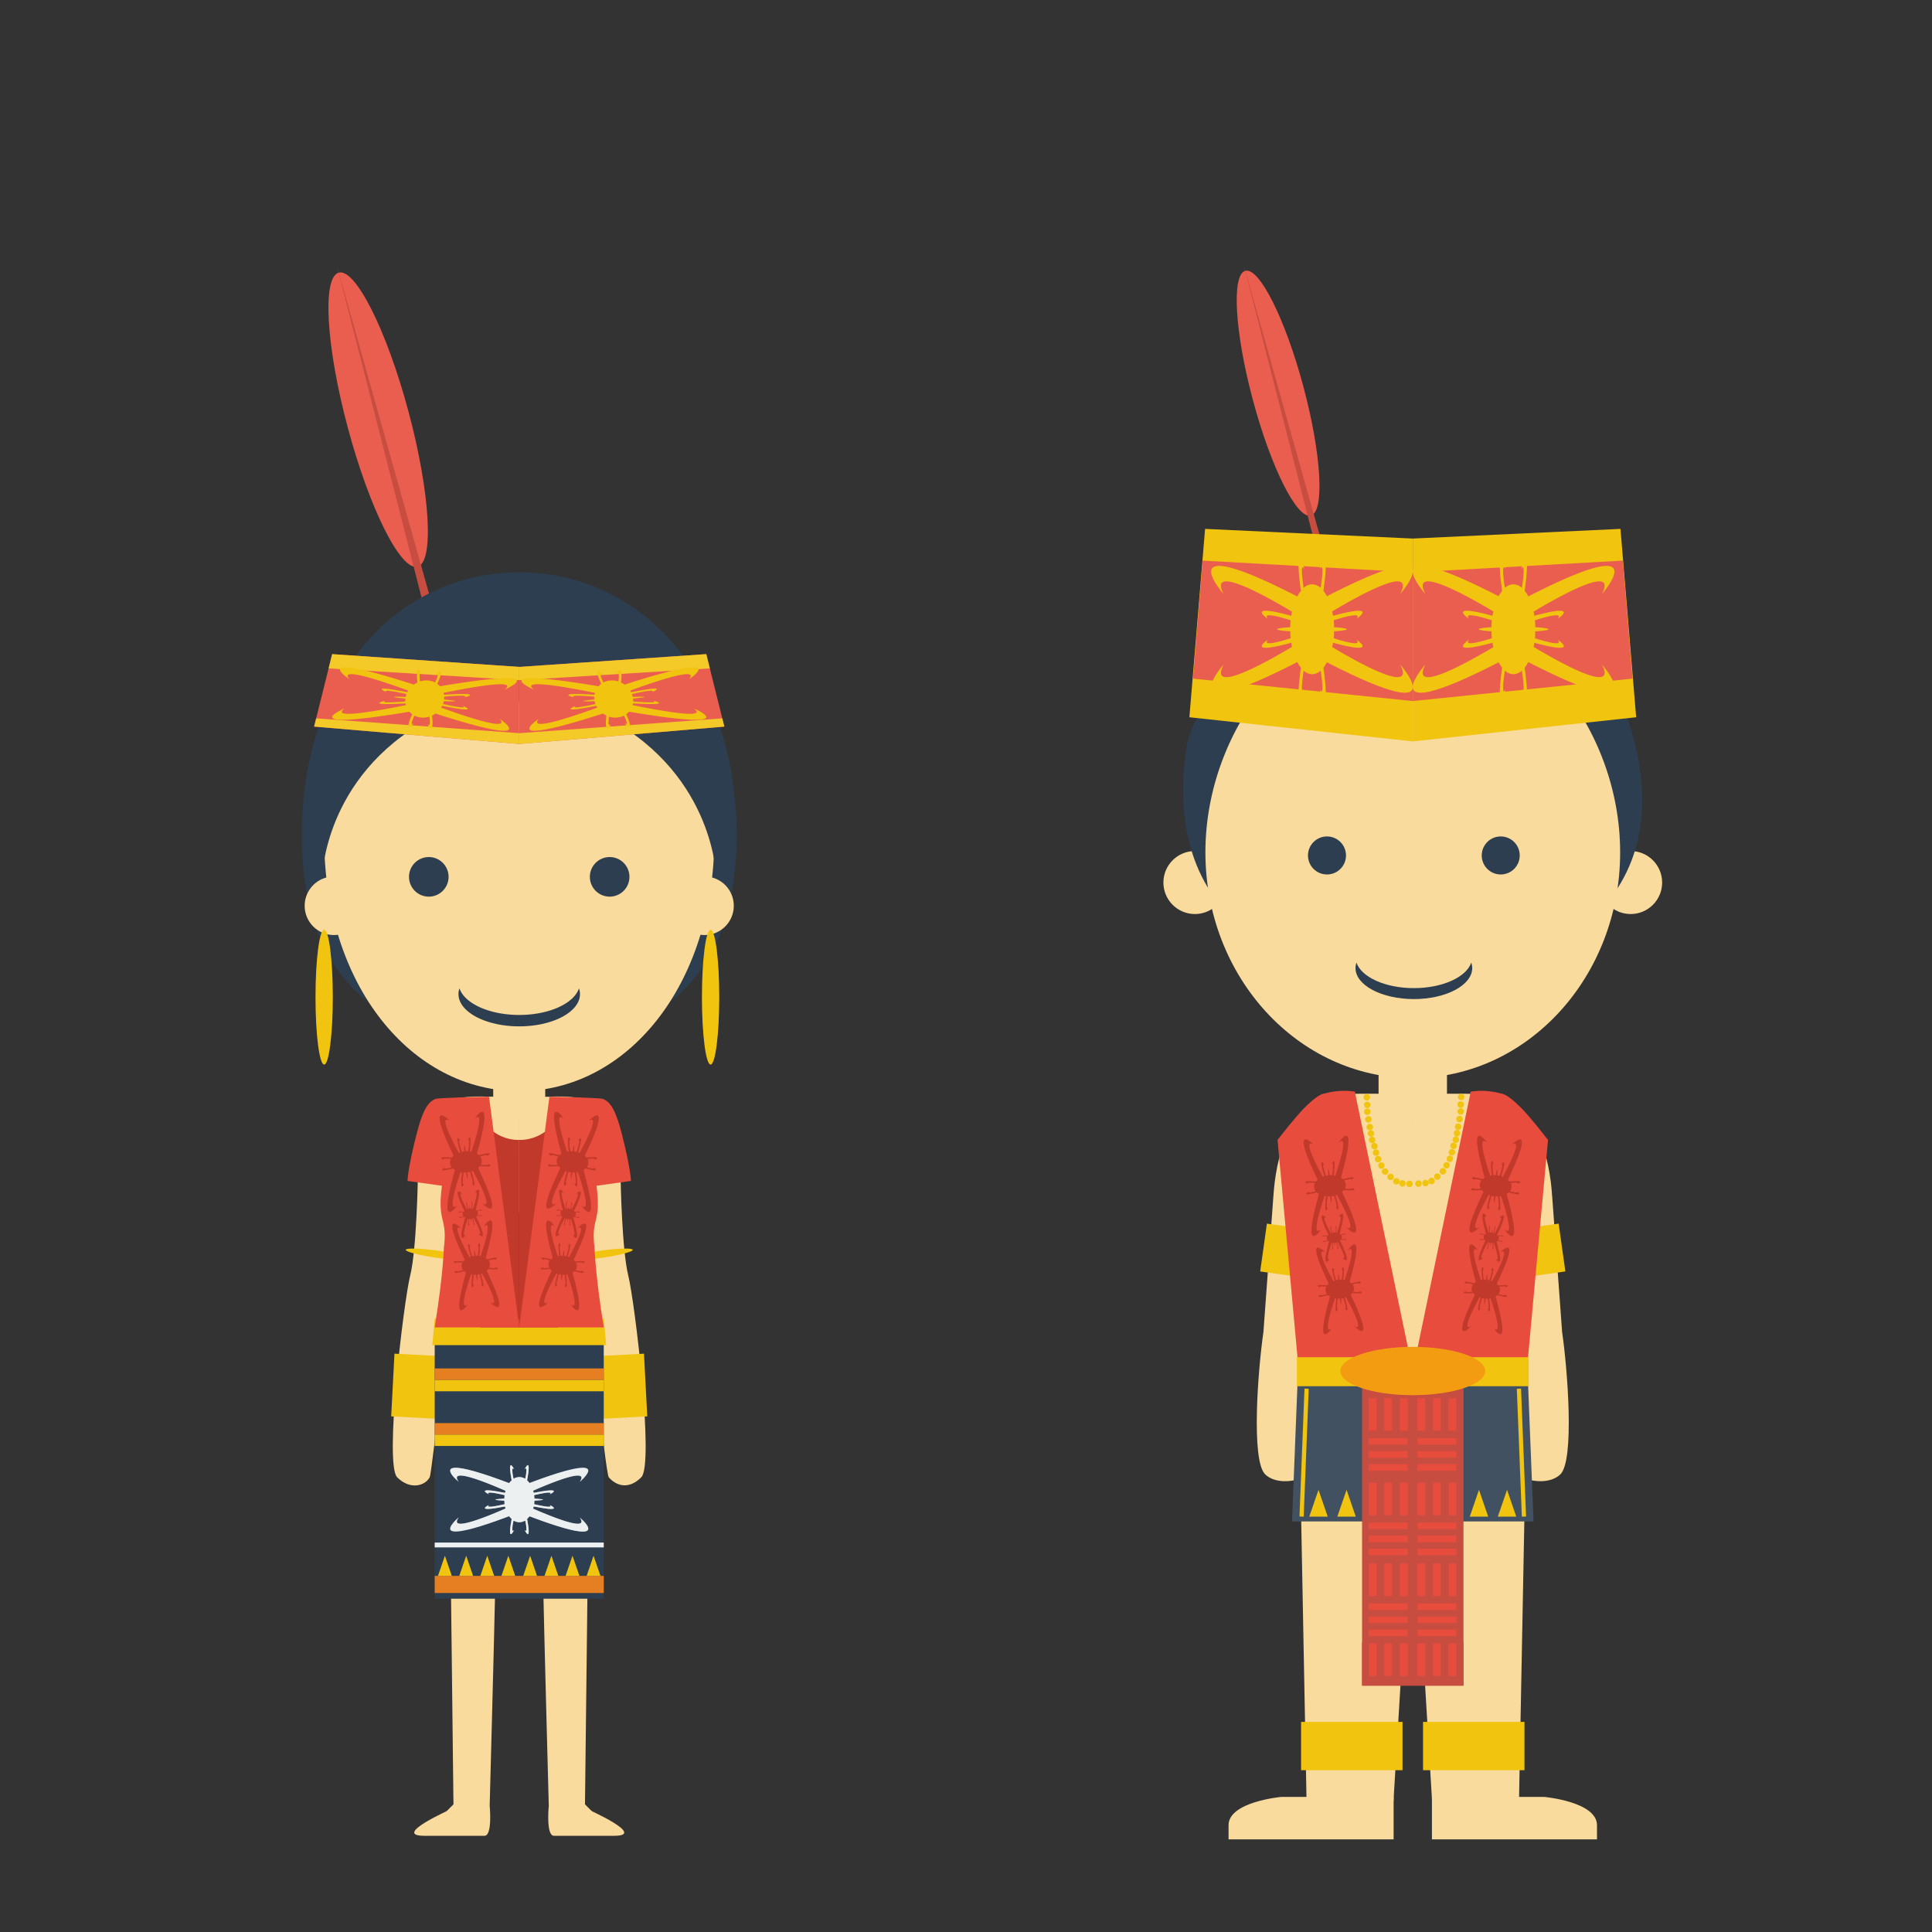 <svg height="800" width="800" xmlns="http://www.w3.org/2000/svg"><rect width="100%" height="100%" fill="#333333" stroke="none"/><mask id="a" fill="#fff"><path d="M31.209 2.457c1.086-1.31.864.95.275 3.893-.744-.471-1.562-.732-2.42-.732-.859 0-1.678.261-2.421.731-.589-2.942-.811-5.202.275-3.892s-2.992-6.179-1.054 4.525a7.054 7.054 0 0 0-1.034 1.156C-12.311-5.866 3.951 7.625 3.951 7.625-.365 1.5 14.687 7.514 23.326 11.3c-.08.277-.125.578-.186.868-13.532-2.698-6.595.661-6.595.661-1.668-1.382 2.453-.645 6.404.271a14.42 14.42 0 0 0-.098 1.445c-2.257.101-3.732.255-3.732.43s1.475.329 3.732.431c.016.489.035.977.098 1.444-3.951.917-8.072 1.654-6.404.27s-6.937 3.359 6.595.662c.061.291.106.591.186.868-8.639 3.787-23.691 9.8-19.375 3.675s-16.262 13.49 20.877-.513c.317.439.662.822 1.033 1.157-1.935 10.703 1.057 4.525 1.057 4.525-1.086 1.309-.864-.951-.275-3.893.743.47 1.562.731 2.421.731.858 0 1.676-.261 2.42-.732.589 2.942.811 5.203-.275 3.894s3 6.198 1.056-4.526c.354-.32.678-.699.979-1.112 37.082 13.975 20.781.469 20.781.469 4.302 6.103-10.637.15-19.291-3.639.086-.299.186-.588.252-.904 13.533 2.697 6.596-.662 6.596-.662 1.668 1.384-2.452.647-6.404-.27.064-.469.082-.959.098-1.45 2.185-.101 3.605-.253 3.605-.425s-1.42-.323-3.605-.425a14.247 14.247 0 0 0-.098-1.45c3.952-.916 8.072-1.653 6.404-.271s6.937-3.359-6.596-.661c-.066-.315-.166-.605-.252-.905 8.654-3.789 23.593-9.742 19.291-3.638s16.301-13.507-20.781.469a7.189 7.189 0 0 0-.979-1.111c.902-4.975.74-6.309.307-6.309-.501.001-1.363 1.783-1.363 1.783" fill-rule="evenodd"/></mask><g fill="none" fill-rule="evenodd"><path d="M169.845 528.203c-2.693 10.775-10.77 78.121-5.385 83.51 5.385 5.386 11.54 3.556 13.462 0 1.042-1.928 9.734-82.096 12.465-112.643L215 502v-47.848h-12c-35.837-1.838-28.074 18.66-29.977 33.643 0 0-.486 29.633-3.178 40.408" fill="#f9db9d"/><path d="M163.342 560.527l-1.361 25.965 18.696.98 1.36-25.965z" fill="#f1c40f"/><path d="M260.156 528.203c2.693 10.775 10.77 78.121 5.385 83.51-5.385 5.386-10.54 3.388-13.462 0-1.43-1.66-9.734-82.096-12.465-112.643L215.001 502v-47.848h12c35.837-1.838 28.074 18.66 29.977 33.643 0 0 .486 29.633 3.178 40.408" fill="#f9db9d"/><path d="M266.66 560.527l1.36 25.965-18.696.98-1.36-25.965z" fill="#f1c40f"/><g fill="#f9db9d"><path d="M186.752 659.624l1.018 87.536-.018.002-3 3c-1 1 0 2 6 1 5.055-.842 10.094-2.477 11.562-2.972l.438-.028s2.052-76.71 2.248-88.538z"/><path d="M186.83 749.1s-24.986 11.062-11.118 11.062h24.927c3.307 0 2.153-12.123 2.153-12.123zm56.418-89.476l-1.018 87.536.018.002 3 3c1 1 0 2-6 1-5.055-.842-10.094-2.477-11.562-2.972l-.438-.028s-2.052-76.71-2.248-88.538z"/><path d="M243.17 749.1s24.986 11.062 11.118 11.062H229.36c-3.307 0-2.153-12.123-2.153-12.123z"/></g><path d="M172.898 234.648c6.935-1.857 5.254-30.619-3.755-64.24-9.008-33.619-21.933-59.369-28.869-57.512-6.935 1.86-5.253 30.621 3.755 64.24 9.01 33.621 21.934 59.371 28.87 57.512" fill="#ea5e50"/><path d="M139.499 109.998l41.032 160.861 1.93-.517zm42.964 160.344l1.932-.518-44.897-159.826z" fill="#c74d40"/><path d="M180 662h35V549.654h-35zm70 0l.001-112.346h-35V662z" fill="#2d3e50"/><path d="M215 432c49.706 0 90-19.486 90-86.231S264.705 237 215 237c-49.706 0-90 42.024-90 108.769S165.294 432 215 432" fill="#2d3e50"/><g fill="#f9db9d"><path d="M138.266 387.185c6.69 0 12.116-5.427 12.116-12.122s-5.425-12.123-12.116-12.123-12.116 5.428-12.116 12.123 5.425 12.122 12.116 12.122m153.468 0c6.691 0 12.116-5.427 12.116-12.122s-5.425-12.123-12.116-12.123-12.116 5.428-12.116 12.123 5.425 12.122 12.116 12.122"/></g><path d="M204.23 463.202h21.539v-18.099H204.23z" fill="#f9db9d"/><path d="M215 451.838c44.61 0 80.773-43.846 80.773-104.922S259.61 255 215 255s-80.773 30.84-80.773 91.916S170.39 451.838 215 451.838" fill="#f9db9d"/><g fill="#2d3e50"><path d="M177.556 371.281a8.193 8.193 0 0 0 8.19-8.195c0-4.527-3.666-8.196-8.19-8.196s-8.191 3.67-8.191 8.196a8.193 8.193 0 0 0 8.19 8.195m74.89 0a8.193 8.193 0 0 0 8.191-8.195c0-4.527-3.667-8.196-8.19-8.196s-8.192 3.67-8.192 8.196a8.193 8.193 0 0 0 8.191 8.195m-62.188 37.977c-.257.767-.415 1.553-.415 2.36 0 7.385 11.264 13.372 25.158 13.372 13.895 0 25.158-5.987 25.158-13.372 0-.807-.157-1.593-.415-2.36-2.1 6.258-12.366 11.013-24.743 11.013s-22.643-4.755-24.743-11.013"/><path d="M214.993 250c-69.468 2.459-88.202 52.625-81.594 113.451 0 0 .531-41.623 43.907-65.582 0 0 9.68-6.231 37.687-7.05s37.687 7.05 37.687 7.05c43.376 23.959 43.907 65.582 43.907 65.582 6.608-60.826-12.126-110.992-81.594-113.451"/></g><path d="M294.242 440.815c1.98 0 3.586-12.495 3.586-27.908 0-15.412-1.606-27.907-3.586-27.907s-3.586 12.495-3.586 27.907c0 15.413 1.606 27.908 3.586 27.908m-160.015 0c1.98 0 3.586-12.495 3.586-27.908 0-15.412-1.606-27.907-3.586-27.907s-3.586 12.495-3.586 27.907c0 15.413 1.606 27.908 3.586 27.908" fill="#f1c40f"/><path d="M197.007 478.806H215v-24.654h-17.993z" fill="#f9db9d"/><path d="M299.933 300.861l-7.475-30L215 276.154v31.902z" fill="#ea5e50"/><path d="M215 308.057v-4.461l84.083-6.14.85 3.408zm78.93-31.287L215 281.639v-5.482l77.457-5.293z" fill="#f3ca27"/><path d="M248.943 283.173a6.815 6.815 0 0 0-1.104.996c-49.386-8.27-26.687 1.408-26.687 1.408-6.328-4.638 13.61-1.04 25.207 1.322-.072.253-.162.5-.205.764-17.697-1.046-8.357 1.112-8.357 1.112-2.325-.99 3.052-.742 8.24-.33-.02.39.023.794.068 1.198-2.783.272-4.584.52-4.56.66.023.141 1.865.143 4.675.038.086.402.178.803.321 1.182-4.94 1.092-10.118 2.053-8.168.774 0 0-8.434 3.355 8.541-.026.125.253.293.482.445.721-10.576 3.855-28.912 10.03-24.225 4.65 0 0-19.064 12.491 26.557-2.178.443.313.906.596 1.402.828-1.04 8.97 1.965 3.624 1.965 3.624-1.215 1.168-1.232-.706-.879-3.172a8.68 8.68 0 0 0 3.201.392 7.798 7.798 0 0 0 3.004-.809c1.15 2.364 1.74 4.2.17 3.218 0 0 4.668 4.813.746-3.805.43-.307.823-.65 1.166-1.038 49.463 8.29 26.815-1.38 26.815-1.38 6.353 4.655-13.738 1.018-25.315-1.345.065-.234.082-.485.122-.728 17.7 1.046 8.36-1.112 8.36-1.112 2.323.991-3.056.742-8.243.331.021-.389-.022-.792-.069-1.194 2.881-.278 4.748-.532 4.725-.676s-1.936-.143-4.842-.03c-.086-.4-.172-.8-.316-1.179 4.94-1.092 10.117-2.052 8.166-.774 0 0 8.435-3.355-8.537.026-.118-.233-.217-.476-.356-.696 10.557-3.853 29.031-10.087 24.324-4.687 0 0 19.02-12.475-26.675 2.222a8.95 8.95 0 0 0-1.479-.86c1.043-8.953-1.959-3.624-1.959-3.624 1.211-1.168 1.231.706.873 3.172a8.648 8.648 0 0 0-3.197-.392 7.776 7.776 0 0 0-3.004.81c-1.148-2.364-1.736-4.2-.17-3.219 0 0-4.68-4.829-.746 3.806" fill="#f1c40f"/><path d="M130.067 300.861l7.475-30L215 276.154v31.902z" fill="#ea5e50"/><path d="M215 308.057v-4.461l-84.083-6.14-.85 3.408zm-78.93-31.287l78.93 4.869v-5.482l-77.457-5.293z" fill="#f3ca27"/><path d="M181.057 283.173c.412.292.773.631 1.104.996 49.386-8.27 26.687 1.408 26.687 1.408 6.328-4.638-13.61-1.04-25.207 1.322.072.253.162.5.205.764 17.697-1.046 8.357 1.112 8.357 1.112 2.325-.99-3.052-.742-8.24-.33.02.39-.023.794-.068 1.198 2.783.272 4.584.52 4.56.66-.023.141-1.865.143-4.675.038a8.204 8.204 0 0 1-.321 1.182c4.94 1.092 10.118 2.053 8.168.774 0 0 8.434 3.355-8.541-.026-.125.253-.293.482-.445.721 10.576 3.855 28.912 10.03 24.225 4.65 0 0 19.064 12.491-26.557-2.178a9.157 9.157 0 0 1-1.402.828c1.04 8.97-1.965 3.624-1.965 3.624 1.215 1.168 1.232-.706.879-3.172a8.68 8.68 0 0 1-3.201.392 7.798 7.798 0 0 1-3.004-.809c-1.15 2.364-1.74 4.2-.17 3.218 0 0-4.668 4.813-.746-3.805a6.886 6.886 0 0 1-1.166-1.038c-49.463 8.29-26.815-1.38-26.815-1.38-6.353 4.655 13.738 1.018 25.315-1.345-.065-.234-.082-.485-.122-.728-17.7 1.046-8.36-1.112-8.36-1.112-2.323.991 3.056.742 8.243.331-.021-.389.022-.792.069-1.194-2.881-.278-4.748-.532-4.725-.676s1.936-.143 4.842-.03c.086-.4.172-.8.316-1.179-4.94-1.092-10.117-2.052-8.166-.774 0 0-8.435-3.355 8.537.026.118-.233.217-.476.356-.696-10.557-3.853-29.031-10.087-24.324-4.687 0 0-19.02-12.475 26.675 2.222a8.95 8.95 0 0 1 1.479-.86c-1.043-8.953 1.959-3.624 1.959-3.624-1.211-1.168-1.231.706-.873 3.172a8.648 8.648 0 0 1 3.197-.392 7.776 7.776 0 0 1 3.004.81c1.148-2.364 1.736-4.2.17-3.219 0 0 4.68-4.829.746 3.806M180 546l-1 11h36.001v-11zm35.001 0v11h36l-1-11z" fill="#f1c40f"/><path d="M181.161 520.879c7.383 1.039 13.462 1.213 13.577.393.116-.82-5.776-2.325-13.16-3.364-7.383-1.037-13.462-1.213-13.577-.394-.115.82 5.777 2.328 13.16 3.365" fill="#f1c40f"/><path d="M215 472s-13 1-17.993-14L199 549.654H215z" fill="#c1392b"/><path d="M202.5 454.153c-5.372 0-21.132.484-22 .847-3.563 1.174-5.657 5.628-7.824 13.938C168.75 484 168.75 489 168.75 489l14.25 2c-2 15 2 13 1 24-.395 1.474 0 9.654-4 34.654h35" fill="#e84c3d"/><g fill="#c1392b"><path d="M198.325 478.36a4.963 4.963 0 0 0-.838-.616c7.516-26.832-.945-14.586-.945-14.586 4.01-3.385.757 7.441-1.366 13.736-.215-.043-.424-.094-.65-.12 1.06-9.645-.867-4.58-.867-4.58.867-1.255.603 1.677.203 4.501-.332-.018-.676 0-1.021.02-.206-1.526-.4-2.51-.52-2.499-.12.01-.138 1.014-.076 2.551a9.851 9.851 0 0 0-1.01.156c-.883-2.71-1.652-5.552-.581-4.466 0 0-2.778-4.655-.06 4.66-.216.066-.413.152-.618.232-3.184-5.83-8.268-15.927-3.73-13.29 0 0-10.46-10.59 1.602 14.527a5.024 5.024 0 0 0-.72.752c-7.63-.702-3.104 1.02-3.104 1.02-.984-.683.613-.663 2.71-.435a3.17 3.17 0 0 0-.364 1.743c.052.601.285 1.158.66 1.65-2.025.594-3.594.885-2.743.045 0 0-4.144 2.477 3.234.463.257.24.546.46.873.652-7.532 26.871.92 14.654.92 14.654-4.025 3.401-.735-7.51 1.387-13.792.199.037.412.05.619.076-1.06 9.642.868 4.58.868 4.58-.866 1.25-.603-1.68-.203-4.506.33.017.674 0 1.017-.02.21 1.577.408 2.6.53 2.59.124-.01.14-1.054.074-2.642a9.467 9.467 0 0 0 1.006-.157c.884 2.713 1.652 5.553.582 4.471 0 0 2.777 4.652.059-4.66.199-.063.407-.11.597-.184 3.18 5.82 8.315 15.994 3.76 13.344 0 0 10.446 10.565-1.638-14.592.288-.248.535-.513.746-.795 7.616.703 3.105-1.015 3.105-1.015.984.68-.612.664-2.71.431.284-.55.417-1.138.364-1.74a3.156 3.156 0 0 0-.661-1.652c2.026-.59 3.595-.885 2.744-.043 0 0 4.158-2.483-3.235-.465"/><path d="M201.848 521.465a4.498 4.498 0 0 0-.751-.553c6.733-24.033-.846-13.064-.846-13.064 3.593-3.031.678 6.666-1.224 12.305-.192-.038-.38-.084-.581-.11.949-8.637-.777-4.103-.777-4.103.776-1.123.54 1.504.182 4.033-.298-.014-.606.002-.915.017-.184-1.363-.357-2.246-.465-2.238-.108.01-.125.91-.07 2.285a9.218 9.218 0 0 0-.903.14c-.792-2.427-1.48-4.972-.521-4.001 0 0-2.488-4.166-.053 4.174-.194.06-.371.138-.554.21-2.852-5.224-7.406-14.267-3.341-11.906 0 0-9.37-9.484 1.435 13.014a4.477 4.477 0 0 0-.644.674c-6.835-.631-2.782.91-2.782.91-.881-.607.55-.594 2.428-.385a2.82 2.82 0 0 0-.326 1.559c.047.539.255 1.037.59 1.478-1.813.532-3.218.795-2.456.04 0 0-3.712 2.218 2.897.416.23.214.489.412.782.585-6.747 24.069.824 13.125.824 13.125-3.606 3.045-.66-6.73 1.242-12.355.178.035.37.045.555.068-.95 8.637.777 4.1.777 4.1-.776 1.123-.54-1.502-.182-4.033.296.015.604 0 .912-.016.187 1.41.365 2.326.475 2.317.11-.01.125-.944.065-2.366.306-.035.612-.074.9-.14.793 2.429 1.48 4.972.522 4.002 0 0 2.488 4.17.053-4.17.179-.057.365-.1.535-.166 2.849 5.21 7.448 14.326 3.368 11.953 0 0 9.356 9.463-1.468-13.07.259-.221.48-.461.669-.711 6.822.627 2.782-.911 2.782-.911.88.61-.55.592-2.428.385.254-.492.373-1.02.326-1.558s-.256-1.038-.592-1.48c1.814-.53 3.22-.792 2.458-.04 0 0 3.724-2.223-2.898-.414"/><path d="M197.336 501.28a2.413 2.413 0 0 0-.403-.298c3.611-12.885-.454-7.004-.454-7.004 1.927-1.625.364 3.574-.655 6.596-.104-.02-.204-.045-.312-.059.51-4.632-.417-2.197-.417-2.197.416-.603.29.805.098 2.16-.16-.006-.325.004-.49.012-.1-.732-.192-1.205-.25-1.2-.058.005-.067.485-.037 1.225a5.28 5.28 0 0 0-.485.075c-.425-1.303-.794-2.666-.28-2.145 0 0-1.334-2.238-.028 2.236-.104.032-.199.075-.297.112-1.529-2.799-3.97-7.649-1.792-6.383 0 0-5.023-5.084.77 6.976a2.401 2.401 0 0 0-.345.364c-3.665-.338-1.492.488-1.492.488-.472-.324.295-.318 1.302-.207-.137.264-.2.547-.175.834.025.291.137.557.317.795-.973.283-1.726.426-1.318.021 0 0-1.99 1.19 1.554.223.123.115.262.221.42.313-3.619 12.906.441 7.04.441 7.04-1.933 1.63-.353-3.609.666-6.626.096.02.198.025.297.037-.508 4.631.417 2.2.417 2.2-.416.6-.289-.808-.097-2.165.158.008.324 0 .488-.01.101.758.197 1.25.255 1.244.06-.004.068-.506.035-1.269.165-.018.328-.04.483-.076.425 1.304.794 2.667.28 2.148 0 0 1.334 2.234.028-2.238.096-.028.196-.053.287-.088 1.528 2.795 3.994 7.68 1.806 6.41 0 0 5.017 5.072-.787-7.01.14-.117.257-.246.36-.38 3.657.337 1.49-.489 1.49-.489.473.326-.294.316-1.3.207.135-.266.2-.547.173-.838a1.517 1.517 0 0 0-.317-.79c.973-.286 1.727-.425 1.318-.022 0 0 1.997-1.192-1.554-.223"/></g><path d="M248.84 520.879c-7.383 1.039-13.462 1.213-13.577.393-.116-.82 5.776-2.325 13.16-3.364 7.383-1.037 13.462-1.213 13.577-.394.115.82-5.777 2.328-13.16 3.365" fill="#f1c40f"/><path d="M215 472s13.001 1 17.993-14l-1.992 91.654h-16z" fill="#c1392b"/><path d="M227.502 454.153c5.37 0 21.13.484 22 .847 3.562 1.174 5.656 5.628 7.823 13.938C261.25 484 261.25 489 261.25 489L247 491c2 15-2 13-1 24 .395 1.474 0 9.654 4 34.654h-35" fill="#e84c3d"/><path d="M231.676 478.36c.245-.228.53-.433.838-.616-7.516-26.832.945-14.586.945-14.586-4.01-3.385-.757 7.441 1.366 13.736.215-.043.424-.094.65-.12-1.06-9.645.867-4.58.867-4.58-.867-1.255-.603 1.677-.203 4.501.332-.018.676 0 1.021.02.206-1.526.4-2.51.52-2.499.12.01.138 1.014.076 2.551.343.04.685.084 1.01.156.883-2.71 1.652-5.552.581-4.466 0 0 2.778-4.655.06 4.66.216.066.413.152.618.232 3.184-5.83 8.268-15.927 3.73-13.29 0 0 10.46-10.59-1.602 14.527.271.234.517.486.72.752 7.63-.702 3.104 1.02 3.104 1.02.984-.683-.613-.663-2.71-.435a3.17 3.17 0 0 1 .364 1.743 3.156 3.156 0 0 1-.66 1.65c2.025.594 3.594.885 2.743.045 0 0 4.144 2.477-3.234.463-.257.24-.546.46-.873.652 7.532 26.871-.92 14.654-.92 14.654 4.025 3.401.735-7.51-1.387-13.792-.199.037-.412.05-.619.076 1.06 9.642-.868 4.58-.868 4.58.866 1.25.603-1.68.203-4.506a9.39 9.39 0 0 1-1.017-.02c-.21 1.577-.408 2.6-.53 2.59-.124-.01-.14-1.054-.074-2.642a9.467 9.467 0 0 1-1.006-.157c-.884 2.713-1.652 5.553-.582 4.471 0 0-2.777 4.652-.059-4.66-.199-.063-.407-.11-.597-.184-3.18 5.82-8.315 15.994-3.76 13.344 0 0-10.446 10.565 1.638-14.592a5.002 5.002 0 0 1-.746-.795c-7.616.703-3.105-1.015-3.105-1.015-.984.68.612.664 2.71.431a3.157 3.157 0 0 1-.364-1.74c.052-.6.285-1.16.661-1.652-2.026-.59-3.595-.885-2.744-.043 0 0-4.158-2.483 3.235-.465" fill="#c1392b"/><path d="M228.153 521.465c.22-.205.475-.387.751-.553-6.733-24.033.846-13.064.846-13.064-3.593-3.031-.678 6.666 1.224 12.305.192-.038.38-.084.581-.11-.949-8.637.777-4.103.777-4.103-.776-1.123-.54 1.504-.182 4.033.298-.014.606.002.915.017.184-1.363.357-2.246.465-2.238.108.01.125.91.07 2.285.306.037.613.076.903.14.792-2.427 1.48-4.972.521-4.001 0 0 2.488-4.166.053 4.174.194.06.371.138.554.21 2.852-5.224 7.406-14.267 3.341-11.906 0 0 9.37-9.484-1.435 13.014.243.21.463.434.644.674 6.835-.631 2.782.91 2.782.91.881-.607-.55-.594-2.428-.385a2.82 2.82 0 0 1 .326 1.559 2.829 2.829 0 0 1-.59 1.478c1.813.532 3.218.795 2.456.04 0 0 3.712 2.218-2.897.416-.23.214-.489.412-.782.585 6.747 24.069-.824 13.125-.824 13.125 3.606 3.045.66-6.73-1.242-12.355-.178.035-.37.045-.555.068.95 8.637-.777 4.1-.777 4.1.776 1.123.54-1.502.182-4.033-.296.015-.604 0-.912-.016-.187 1.41-.365 2.326-.475 2.317-.11-.01-.125-.944-.065-2.366a8.342 8.342 0 0 1-.9-.14c-.793 2.429-1.48 4.972-.522 4.002 0 0-2.488 4.17-.053-4.17-.179-.057-.365-.1-.535-.166-2.849 5.21-7.448 14.326-3.368 11.953 0 0-9.356 9.463 1.468-13.07a4.495 4.495 0 0 1-.669-.711c-6.822.627-2.782-.911-2.782-.911-.88.61.55.592 2.428.385-.254-.492-.373-1.02-.326-1.558s.256-1.038.592-1.48c-1.814-.53-3.22-.792-2.458-.04 0 0-3.724-2.223 2.898-.414" fill="#c1392b"/><path d="M232.665 501.28c.118-.11.255-.21.403-.298-3.611-12.885.454-7.004.454-7.004-1.927-1.625-.364 3.574.655 6.596.104-.02.204-.045.312-.059-.51-4.632.417-2.197.417-2.197-.416-.603-.29.805-.098 2.16.16-.006.325.004.49.012.1-.732.192-1.205.25-1.2.058.005.067.485.037 1.225.165.02.329.041.485.075.425-1.303.794-2.666.28-2.145 0 0 1.334-2.238.028 2.236.104.032.199.075.297.112 1.529-2.799 3.97-7.649 1.792-6.383 0 0 5.023-5.084-.77 6.976.13.114.248.235.345.364 3.665-.338 1.492.488 1.492.488.472-.324-.295-.318-1.302-.207.137.264.2.547.175.834a1.523 1.523 0 0 1-.317.795c.973.283 1.726.426 1.318.021 0 0 1.99 1.19-1.554.223a2.358 2.358 0 0 1-.42.313c3.619 12.906-.441 7.04-.441 7.04 1.933 1.63.353-3.609-.666-6.626-.096.02-.198.025-.297.037.508 4.631-.417 2.2-.417 2.2.416.6.289-.808.097-2.165-.158.008-.324 0-.488-.01-.101.758-.197 1.25-.255 1.244-.06-.004-.068-.506-.035-1.269a4.346 4.346 0 0 1-.483-.076c-.425 1.304-.794 2.667-.28 2.148 0 0-1.334 2.234-.028-2.238-.096-.028-.196-.053-.287-.088-1.528 2.795-3.994 7.68-1.806 6.41 0 0-5.017 5.072.787-7.01a2.333 2.333 0 0 1-.36-.38c-3.657.337-1.49-.489-1.49-.489-.473.326.294.316 1.3.207a1.522 1.522 0 0 1-.173-.838c.025-.287.137-.555.317-.79-.973-.286-1.727-.425-1.318-.022 0 0-1.997-1.192 1.554-.223" fill="#c1392b"/><path d="M180 659.623h70.001v-7.086H180z" fill="#e67f22"/><path d="M239.923 652.537h-5.734l2.867-8.332zm-11.592-8.332l-2.867 8.332h5.734zm20.317 8.332h-5.735l2.867-8.332zm-29.134-8.332l-2.867 8.332h5.734zm-17.75 0l-2.866 8.332h5.734zm-5.857 8.332h-5.734l2.867-8.332zm14.582-8.332l-2.867 8.332h5.735zm-23.4 8.332h-5.733l2.867-8.332z" fill="#f1c40f"/><path d="M180 640.74h70.001v-2H180zm38.266-27.757c.354.319.678.698.979 1.111 37.082-13.976 20.78-.469 20.78-.469 4.302-6.103-10.636-.15-19.29 3.638.086.3.185.59.252.905 13.533-2.697 6.595.661 6.595.661 1.668-1.382-2.451-.645-6.404.271.065.468.082.959.098 1.45 2.185.102 3.605.253 3.605.425s-1.42.323-3.605.425c-.016.491-.033.982-.098 1.45 3.953.916 8.072 1.653 6.404.271 0 0 6.938 3.358-6.595.661-.067.315-.166.605-.252.905 8.654 3.788 23.592 9.741 19.29 3.638 0 0 16.302 13.507-20.78-.469a7.189 7.189 0 0 1-.98 1.111c1.944 10.725-1.056 4.527-1.056 4.527 1.086 1.309.864-.951.276-3.894-.744.471-1.563.732-2.42.732-.86 0-1.678-.261-2.422-.731-.588 2.942-.811 5.202.275 3.893 0 0-2.992 6.178-1.056-4.526a7.237 7.237 0 0 1-1.033-1.156c-37.14 14.003-20.877.513-20.877.513-4.317 6.125 10.736.111 19.375-3.675-.081-.277-.125-.578-.186-.868-13.533 2.697-6.596-.661-6.596-.661-1.668 1.382 2.453.645 6.405-.271a14.42 14.42 0 0 1-.098-1.444c-2.258-.102-3.732-.256-3.732-.431s1.474-.329 3.732-.431c.016-.489.035-.978.098-1.444-3.952-.916-8.073-1.653-6.405-.271 0 0-6.937-3.358 6.596-.661.06-.29.105-.591.186-.868-8.64-3.786-23.692-9.8-19.375-3.675 0 0-16.262-13.49 20.878.513a7.1 7.1 0 0 1 1.034-1.156c-1.938-10.704 1.054-4.526 1.054-4.526-1.086-1.309-.863.951-.275 3.893.744-.47 1.562-.731 2.422-.731.857 0 1.676.261 2.42.732.588-2.943.81-5.203-.276-3.894 0 0 3-6.198 1.057 4.527" fill="#ecf0f1"/><path d="M32.266 6.983c.354.319.678.698.979 1.111 37.082-13.976 20.78-.469 20.78-.469 4.302-6.103-10.636-.15-19.29 3.638.086.3.185.59.252.905 13.533-2.697 6.595.661 6.595.661 1.668-1.382-2.451-.645-6.404.271.065.468.082.959.098 1.45 2.185.102 3.605.253 3.605.425s-1.42.323-3.605.425c-.016.491-.033.982-.098 1.45 3.953.916 8.072 1.653 6.404.271 0 0 6.938 3.358-6.595.661-.067.315-.166.605-.252.905 8.654 3.788 23.592 9.741 19.29 3.638 0 0 16.302 13.507-20.78-.469a7.189 7.189 0 0 1-.98 1.111c1.944 10.725-1.056 4.527-1.056 4.527 1.086 1.309.864-.951.276-3.894-.744.471-1.563.732-2.42.732-.86 0-1.678-.261-2.422-.731-.588 2.942-.811 5.202.275 3.893 0 0-2.992 6.178-1.056-4.526a7.237 7.237 0 0 1-1.033-1.156c-37.14 14.003-20.877.513-20.877.513-4.317 6.125 10.736.111 19.375-3.675-.081-.277-.125-.578-.186-.868-13.533 2.697-6.596-.661-6.596-.661-1.668 1.382 2.453.645 6.405-.271a14.42 14.42 0 0 1-.098-1.444c-2.258-.102-3.732-.256-3.732-.431s1.474-.329 3.732-.431c.016-.489.035-.978.098-1.444-3.952-.916-8.073-1.653-6.405-.271 0 0-6.937-3.358 6.596-.661.06-.29.105-.591.186-.868C14.687 7.514-.365 1.5 3.952 7.625c0 0-16.262-13.49 20.878.513a7.1 7.1 0 0 1 1.034-1.156c-1.938-10.704 1.054-4.526 1.054-4.526-1.086-1.309-.863.951-.275 3.893.744-.47 1.562-.731 2.422-.731.857 0 1.676.261 2.42.732.588-2.943.81-5.203-.276-3.894 0 0 3-6.198 1.057 4.527" fill="#ecf0f1" mask="url(#a)" transform="translate(186 606)"/><path d="M180 598.74h70.001v-4.73H180zm0-22.642h70.001v-4.73H180z" fill="#f1c40f"/><path d="M180 594.01h70.001v-4.732H180zm0-22.643h70.001v-4.732H180z" fill="#e67f22"/><g fill="#f9db9d"><path d="M585 495v-29.578l-11.775-12.483c-2.489-.136-15.096 0-18.178 0-24.683 0-27.449 36.894-27.716 42.061h-.028l-4.145 56.552c-2.232 15.316-5.191 53.019.691 58.901 6.521 6.522 26.087 2.174 28.26-15.217 2.175-17.391 6.522-78.261 6.522-78.261V495zm0 0v-29.578l11.775-12.483c2.489-.136 15.096 0 18.178 0 24.683 0 27.449 36.894 27.716 42.061h.028l4.145 56.552c2.232 15.316 5.191 53.019-.691 58.901-6.521 6.522-26.087 2.174-28.26-15.217-2.175-17.391-6.522-78.261-6.522-78.261V495z"/></g><path d="M524.596 506.674l-2.783 19.807 41.591 5.845 2.783-19.806zm79.217 5.846l2.783 19.807 41.592-5.846-2.784-19.807z" fill="#f1c40f"/><path d="M585 613.332v-25.513h46.999L629 744.999l-36 1" fill="#f9db9d"/><path d="M632.5 567l2.5 63h-50v-63z" fill="#425161"/><path d="M629.833 574.986l2.08 52.96-1.748.067-2.081-52.959zm-13.597 53.028h-7.64l3.82-11.102zm-15.444-11.102l-3.82 11.102h7.64zm27.07 11.102h-7.642l3.821-11.102zm-38.82-11.102l-3.82 11.102h7.64z" fill="#f1c40f"/><path d="M639.392 744.059s21.886 1.953 21.886 11.717v5.858h-68.346v-17.575z" fill="#f9db9d"/><path d="M589.25 733h42v-20h-42z" fill="#f1c40f"/><path d="M585 613.332v-25.513h-46.999L541 744.999l36 1" fill="#f9db9d"/><path d="M537.5 567l-2.5 63h50v-63z" fill="#425161"/><path d="M540.167 574.986l-2.081 52.96 1.749.067 2.081-52.959zm13.597 53.028h7.64l-3.82-11.102zm15.444-11.102l3.82 11.102h-7.64zm-27.07 11.102h7.642l-3.821-11.102zm38.82-11.102l3.82 11.102h-7.64z" fill="#f1c40f"/><path d="M530.608 744.059s-21.886 1.953-21.886 11.717v5.858h68.346v-17.575z" fill="#f9db9d"/><path d="M538.75 733h42v-20h-42z" fill="#f1c40f"/><path d="M570.84 461.88h28.32v-23.797h-28.32z" fill="#f9db9d"/><g fill="#f9db9d"><path d="M585 465.422c7.82 0 14.16-1.586 14.16-3.542s-6.34-3.542-14.16-3.542-14.16 1.586-14.16 3.542 6.34 3.542 14.16 3.542m90.217-86.939c7.204 0 13.043-5.84 13.043-13.043 0-7.204-5.839-13.044-13.043-13.044s-13.043 5.84-13.043 13.044c0 7.203 5.839 13.043 13.043 13.043m-180.434 0c7.204 0 13.043-5.84 13.043-13.043 0-7.204-5.839-13.044-13.043-13.044s-13.043 5.84-13.043 13.044c0 7.203 5.839 13.043 13.043 13.043"/></g><path d="M585 405.678c52.827 0 108.457-29.678 92.108-97.304-8.906-36.84-39.281-76.24-92.108-76.24s-91.07 60.74-93.526 76.24C480.126 380 532.173 405.678 585 405.678" fill="#2d3e50"/><path d="M585 446.418c47.424 0 85.869-41.851 85.869-93.478 0-51.626-38.445-100-85.869-100s-85.869 48.374-85.869 100c0 51.627 38.445 93.478 85.869 93.478" fill="#f9db9d"/><path d="M549.477 362.099c4.346 0 7.869-3.525 7.869-7.873s-3.523-7.873-7.87-7.873-7.868 3.525-7.868 7.873 3.523 7.873 7.869 7.873m71.942 0c4.346 0 7.869-3.525 7.869-7.873s-3.523-7.873-7.87-7.873-7.868 3.525-7.868 7.873 3.523 7.873 7.869 7.873m-59.74 36.482c-.248.737-.4 1.492-.4 2.267 0 7.095 10.821 12.846 24.168 12.846 13.348 0 24.17-5.75 24.17-12.846 0-.775-.153-1.53-.4-2.267-2.018 6.012-11.88 10.58-23.77 10.58-11.889 0-21.75-4.568-23.769-10.58" fill="#2d3e50"/><path d="M552.702 573H585v-87h-32.298zM585 573h32.298v-87H585z" fill="#f9db9d"/><path d="M631.999 570l-47-2.292 24-115.715c1.366-.075 5.579-1.071 13 .885 6.113 1.611 18 18.122 19 19.122" fill="#e84c3d"/><path d="M585 574h48v-12h-48z" fill="#f1c40f"/><path d="M538.001 570l47-2.292-24-115.715c-1.366-.075-5.579-1.071-13 .885-6.113 1.611-18 18.122-19 19.122" fill="#e84c3d"/><path d="M537 574h48v-12h-48z" fill="#f1c40f"/><path d="M564 698h42V567h-42z" fill="#c74d40"/><path d="M564 698h42v-18h-42z" fill="#c74d40"/><g fill="#e84c3d"><path d="M566.725 666.654h16.149v-2.704h-16.149zm0 5.408h16.149v-2.704h-16.149zm0 5.409h16.149v-2.704h-16.149zm0-79.296h16.149v-2.704h-16.149zm0 5.408h16.149v-2.704h-16.149zm0 5.408h16.149v-2.704h-16.149zm0 24.179h16.149v-2.704h-16.149zm0 5.408h16.149v-2.704h-16.149zm0 5.408h16.149v-2.704h-16.149zm0 50.014h3.23v-13.521h-3.23zm6.459 0h3.23v-13.521h-3.23zm6.46 0h3.23v-13.521h-3.23zm-12.919-33.058h3.23v-13.521h-3.23zm6.46 0h3.23v-13.521h-3.23zm6.459 0h3.23v-13.521h-3.23zm-12.919-68.48h3.23v-13.521h-3.23zm6.459 0h3.23v-13.521h-3.23zm6.46 0h3.23v-13.521h-3.23zm-12.919 34.996h3.23v-13.521h-3.23zm6.46 0h3.23v-13.521h-3.23zm6.459 0h3.23v-13.521h-3.23zm7.282 39.196h16.149v-2.704h-16.149zm0 5.408h16.149v-2.704h-16.149zm0 5.409h16.149v-2.704h-16.149zm0-79.296h16.149v-2.704h-16.149zm0 5.408h16.149v-2.704h-16.149zm0 5.408h16.149v-2.704h-16.149zm0 24.179h16.149v-2.704h-16.149zm0 5.408h16.149v-2.704h-16.149zm0 5.408h16.149v-2.704h-16.149zm0 50.014h3.23v-13.521h-3.23zm6.459 0h3.23v-13.521h-3.23zm6.46 0h3.23v-13.521h-3.23zm-12.92-33.058h3.23v-13.521h-3.23zm6.46 0h3.23v-13.521h-3.23zm6.459 0h3.23v-13.521h-3.23zm-12.918-68.48h3.23v-13.521h-3.23zm6.459 0h3.23v-13.521h-3.23zm6.46 0h3.23v-13.521h-3.23zm-12.92 34.996h3.23v-13.521h-3.23zm6.46 0h3.23v-13.521h-3.23zm6.459 0h3.23v-13.521h-3.23z"/></g><g><path d="M585 577.709c16.569 0 30-4.477 30-10s-13.431-10-30-10-30 4.477-30 10 13.431 10 30 10" fill="#f39c11"/><g fill="#f1c40f"><path d="M603.789 467.892a1.342 1.342 0 1 1 0-2.684 1.342 1.342 0 0 1 0 2.684m.586-3.158a1.342 1.342 0 1 1 0-2.685 1.342 1.342 0 0 1 0 2.685m.475-3.16a1.342 1.342 0 1 1 0-2.684 1.342 1.342 0 0 1 0 2.684m.196-6.012a1.342 1.342 0 1 1 0-2.684 1.342 1.342 0 0 1 0 2.684m-.196 3.16a1.342 1.342 0 1 1 0-2.685 1.342 1.342 0 0 1 0 2.685"/><path d="M603.313 470.576a1.342 1.342 0 1 1 0-2.685 1.342 1.342 0 0 1 0 2.685m-.475 2.684a1.342 1.342 0 1 1 0-2.685 1.342 1.342 0 0 1 0 2.685"/><path d="M601.887 475.808a1.342 1.342 0 1 1 0-2.685 1.342 1.342 0 0 1 0 2.685"/><path d="M601.216 478.491a1.342 1.342 0 1 1 0-2.684 1.342 1.342 0 0 1 0 2.684m-.866 2.684a1.342 1.342 0 1 1 0-2.684 1.342 1.342 0 0 1 0 2.684m-1.342 2.684a1.342 1.342 0 1 1 0-2.685 1.342 1.342 0 0 1 0 2.685m-1.538 2.488a1.342 1.342 0 1 1 0-2.684 1.342 1.342 0 0 1 0 2.684m-2.292 2.208a1.342 1.342 0 1 1 0-2.684 1.342 1.342 0 0 1 0 2.684m-2.39 1.818a1.342 1.342 0 1 1 0-2.684 1.342 1.342 0 0 1 0 2.684"/><path d="M590.286 491.239a1.342 1.342 0 1 1 0-2.685 1.342 1.342 0 0 1 0 2.685m-2.944.195a1.342 1.342 0 1 1 0-2.684 1.342 1.342 0 0 1 0 2.684m-20.13-23.42a1.342 1.342 0 1 0-.001-2.685 1.342 1.342 0 0 0 0 2.684m-.586-3.158a1.342 1.342 0 1 0 0-2.684 1.342 1.342 0 0 0 0 2.684m-.475-3.16a1.342 1.342 0 1 0 0-2.684 1.342 1.342 0 0 0 0 2.684m-.196-6.01a1.342 1.342 0 1 0 0-2.685 1.342 1.342 0 0 0 0 2.684m.196 3.159a1.342 1.342 0 1 0 0-2.685 1.342 1.342 0 0 0 0 2.685"/><path d="M567.687 470.697a1.342 1.342 0 1 0 0-2.685 1.342 1.342 0 0 0 0 2.685m.475 2.684a1.342 1.342 0 1 0 0-2.685 1.342 1.342 0 0 0 0 2.685"/><path d="M569.113 475.929a1.342 1.342 0 1 0 0-2.685 1.342 1.342 0 0 0 0 2.685"/><path d="M569.784 478.612a1.342 1.342 0 1 0 0-2.684 1.342 1.342 0 0 0 0 2.684m.866 2.684a1.342 1.342 0 1 0 0-2.684 1.342 1.342 0 0 0 0 2.684m1.342 2.684a1.342 1.342 0 1 0 0-2.684 1.342 1.342 0 0 0 0 2.684m1.538 2.488a1.342 1.342 0 1 0 0-2.684 1.342 1.342 0 0 0 0 2.684m2.292 2.208a1.342 1.342 0 1 0 0-2.684 1.342 1.342 0 0 0 0 2.684m2.39 1.818a1.342 1.342 0 1 0 0-2.684 1.342 1.342 0 0 0 0 2.684"/><path d="M580.714 491.36a1.342 1.342 0 1 0 0-2.685 1.342 1.342 0 0 0 0 2.685m2.944.196a1.342 1.342 0 1 0 0-2.684 1.342 1.342 0 0 0 0 2.684"/></g><path d="M556.084 488.28a4.963 4.963 0 0 0-.838-.616c7.516-26.832-.945-14.586-.945-14.586 4.01-3.385.757 7.441-1.366 13.736-.215-.043-.424-.094-.65-.12 1.06-9.645-.867-4.58-.867-4.58.867-1.255.603 1.677.203 4.501-.332-.018-.676 0-1.021.02-.206-1.526-.4-2.51-.52-2.499-.12.01-.138 1.014-.076 2.551a9.851 9.851 0 0 0-1.01.156c-.883-2.71-1.652-5.552-.581-4.466 0 0-2.778-4.655-.06 4.66-.216.066-.413.152-.618.232-3.184-5.83-8.268-15.927-3.73-13.29 0 0-10.46-10.59 1.602 14.527a5.024 5.024 0 0 0-.72.752c-7.63-.702-3.104 1.02-3.104 1.02-.984-.683.613-.663 2.71-.435a3.17 3.17 0 0 0-.364 1.743c.052.601.285 1.158.66 1.65-2.025.594-3.594.885-2.743.045 0 0-4.144 2.477 3.234.463.257.24.546.46.873.652-7.532 26.871.92 14.654.92 14.654-4.025 3.401-.735-7.51 1.387-13.792.199.037.412.05.619.076-1.06 9.642.868 4.58.868 4.58-.866 1.25-.603-1.68-.203-4.506.33.017.674 0 1.017-.02.21 1.577.408 2.6.53 2.59.124-.01.14-1.054.074-2.642a9.467 9.467 0 0 0 1.006-.157c.884 2.713 1.652 5.553.582 4.471 0 0 2.777 4.652.059-4.66.199-.063.407-.11.597-.184 3.18 5.82 8.315 15.994 3.76 13.344 0 0 10.446 10.565-1.638-14.592.288-.248.535-.513.746-.795 7.616.703 3.105-1.015 3.105-1.015.984.68-.612.664-2.71.431.284-.55.417-1.138.364-1.74a3.156 3.156 0 0 0-.661-1.652c2.026-.59 3.595-.885 2.744-.043 0 0 4.158-2.483-3.235-.465" fill="#c1392b"/><path d="M559.607 531.385a4.498 4.498 0 0 0-.751-.553c6.733-24.033-.846-13.064-.846-13.064 3.593-3.031.678 6.666-1.224 12.305-.192-.038-.38-.084-.581-.11.949-8.637-.777-4.103-.777-4.103.776-1.123.54 1.504.182 4.033-.298-.014-.606.002-.915.017-.184-1.363-.357-2.246-.465-2.238-.108.01-.125.91-.07 2.285a9.218 9.218 0 0 0-.903.14c-.792-2.427-1.48-4.972-.521-4.001 0 0-2.488-4.166-.053 4.174-.194.06-.371.138-.554.21-2.852-5.224-7.406-14.267-3.341-11.906 0 0-9.37-9.484 1.435 13.014a4.477 4.477 0 0 0-.644.674c-6.835-.631-2.782.91-2.782.91-.881-.607.55-.594 2.428-.385a2.82 2.82 0 0 0-.326 1.559c.047.539.255 1.037.59 1.478-1.813.532-3.218.795-2.456.04 0 0-3.712 2.218 2.897.416.23.214.489.412.782.585-6.747 24.069.824 13.125.824 13.125-3.606 3.045-.66-6.73 1.242-12.355.178.035.37.045.555.068-.95 8.637.777 4.1.777 4.1-.776 1.123-.54-1.502-.182-4.033.296.015.604 0 .912-.016.187 1.41.365 2.326.475 2.317.11-.01.125-.944.065-2.366.306-.035.612-.074.9-.14.793 2.429 1.48 4.972.522 4.002 0 0 2.488 4.17.053-4.17.179-.057.365-.1.535-.166 2.849 5.21 7.448 14.326 3.368 11.953 0 0 9.356 9.463-1.468-13.07.259-.221.48-.461.669-.711 6.822.627 2.782-.911 2.782-.911.88.61-.55.592-2.428.385.254-.492.373-1.02.326-1.558s-.256-1.038-.592-1.48c1.814-.53 3.22-.792 2.458-.04 0 0 3.724-2.223-2.898-.414" fill="#c1392b"/><path d="M555.095 511.2a2.413 2.413 0 0 0-.403-.298c3.611-12.885-.454-7.004-.454-7.004 1.927-1.625.364 3.574-.655 6.596-.104-.02-.204-.045-.312-.059.51-4.632-.417-2.197-.417-2.197.416-.603.29.805.098 2.16-.16-.006-.325.004-.49.012-.1-.732-.192-1.205-.25-1.2-.058.005-.067.485-.037 1.225a5.28 5.28 0 0 0-.485.075c-.425-1.303-.794-2.666-.28-2.145 0 0-1.334-2.238-.028 2.236-.104.032-.199.075-.297.112-1.529-2.799-3.97-7.649-1.792-6.383 0 0-5.023-5.084.77 6.976a2.401 2.401 0 0 0-.345.364c-3.665-.338-1.492.488-1.492.488-.472-.324.295-.318 1.302-.207-.137.264-.2.547-.175.834.025.291.137.557.317.795-.973.283-1.726.426-1.318.021 0 0-1.99 1.19 1.554.223.123.115.262.221.42.313-3.619 12.906.441 7.04.441 7.04-1.933 1.63-.353-3.609.666-6.626.096.02.198.025.297.037-.508 4.631.417 2.2.417 2.2-.416.6-.289-.808-.097-2.165.158.008.324 0 .488-.01.101.758.197 1.25.255 1.244.06-.004.068-.506.035-1.269.165-.018.328-.04.483-.076.425 1.304.794 2.667.28 2.148 0 0 1.334 2.234.028-2.238.096-.028.196-.053.287-.088 1.528 2.795 3.994 7.68 1.806 6.41 0 0 5.017 5.072-.787-7.01.14-.117.257-.246.36-.38 3.657.337 1.49-.489 1.49-.489.473.326-.294.316-1.3.207.135-.266.2-.547.173-.838a1.517 1.517 0 0 0-.317-.79c.973-.286 1.727-.425 1.318-.022 0 0 1.997-1.192-1.554-.223m58.821-22.92c.245-.227.53-.432.838-.615-7.516-26.832.945-14.586.945-14.586-4.01-3.385-.757 7.441 1.366 13.736.215-.043.424-.094.65-.12-1.06-9.645.867-4.58.867-4.58-.867-1.255-.603 1.677-.203 4.501.332-.018.676 0 1.021.02.206-1.526.4-2.51.52-2.499.12.01.138 1.014.076 2.551.343.04.685.084 1.01.156.883-2.71 1.652-5.552.581-4.466 0 0 2.778-4.655.06 4.66.216.066.413.152.618.232 3.184-5.83 8.268-15.927 3.73-13.29 0 0 10.46-10.59-1.602 14.527.271.234.517.486.72.752 7.63-.702 3.104 1.02 3.104 1.02.984-.683-.613-.663-2.71-.435a3.17 3.17 0 0 1 .364 1.743 3.156 3.156 0 0 1-.66 1.65c2.025.594 3.594.885 2.743.045 0 0 4.144 2.477-3.234.463-.257.24-.546.46-.873.652 7.532 26.871-.92 14.654-.92 14.654 4.025 3.401.735-7.51-1.387-13.792-.199.037-.412.05-.619.076 1.06 9.642-.868 4.58-.868 4.58.866 1.25.603-1.68.203-4.506a9.39 9.39 0 0 1-1.017-.02c-.21 1.577-.408 2.6-.53 2.59-.124-.01-.14-1.054-.074-2.642a9.467 9.467 0 0 1-1.006-.157c-.884 2.713-1.652 5.553-.582 4.471 0 0-2.777 4.652-.059-4.66-.199-.063-.407-.11-.597-.184-3.18 5.82-8.315 15.994-3.76 13.344 0 0-10.446 10.565 1.638-14.592a5.002 5.002 0 0 1-.746-.795c-7.616.703-3.105-1.015-3.105-1.015-.984.68.612.664 2.71.431a3.157 3.157 0 0 1-.364-1.74c.052-.6.285-1.16.661-1.652-2.026-.59-3.595-.885-2.744-.043 0 0-4.158-2.483 3.235-.465" fill="#c1392b"/><path d="M610.393 531.385c.22-.205.475-.387.751-.553-6.733-24.033.846-13.064.846-13.064-3.593-3.031-.678 6.666 1.224 12.305.192-.038.38-.084.581-.11-.949-8.637.777-4.103.777-4.103-.776-1.123-.54 1.504-.182 4.033.298-.014.606.002.915.017.184-1.363.357-2.246.465-2.238.108.01.125.91.07 2.285.306.037.613.076.903.14.792-2.427 1.48-4.972.521-4.001 0 0 2.488-4.166.053 4.174.194.06.371.138.554.21 2.852-5.224 7.406-14.267 3.341-11.906 0 0 9.37-9.484-1.435 13.014.243.21.463.434.644.674 6.835-.631 2.782.91 2.782.91.881-.607-.55-.594-2.428-.385a2.82 2.82 0 0 1 .326 1.559 2.829 2.829 0 0 1-.59 1.478c1.813.532 3.218.795 2.456.04 0 0 3.712 2.218-2.897.416-.23.214-.489.412-.782.585 6.747 24.069-.824 13.125-.824 13.125 3.606 3.045.66-6.73-1.242-12.355-.178.035-.37.045-.555.068.95 8.637-.777 4.1-.777 4.1.776 1.123.54-1.502.182-4.033-.296.015-.604 0-.912-.016-.187 1.41-.365 2.326-.475 2.317-.11-.01-.125-.944-.065-2.366a8.342 8.342 0 0 1-.9-.14c-.793 2.429-1.48 4.972-.522 4.002 0 0-2.488 4.17-.053-4.17-.179-.057-.365-.1-.535-.166-2.849 5.21-7.448 14.326-3.368 11.953 0 0-9.356 9.463 1.468-13.07a4.495 4.495 0 0 1-.669-.711c-6.822.627-2.782-.911-2.782-.911-.88.61.55.592 2.428.385-.254-.492-.373-1.02-.326-1.558s.256-1.038.592-1.48c-1.814-.53-3.22-.792-2.458-.04 0 0-3.724-2.223 2.898-.414" fill="#c1392b"/><path d="M614.905 511.2c.118-.11.255-.21.403-.298-3.611-12.885.454-7.004.454-7.004-1.927-1.625-.364 3.574.655 6.596.104-.02.204-.045.312-.059-.51-4.632.417-2.197.417-2.197-.416-.603-.29.805-.098 2.16.16-.006.325.004.49.012.1-.732.192-1.205.25-1.2.058.005.067.485.037 1.225.165.02.329.041.485.075.425-1.303.794-2.666.28-2.145 0 0 1.334-2.238.028 2.236.104.032.199.075.297.112 1.529-2.799 3.97-7.649 1.792-6.383 0 0 5.023-5.084-.77 6.976.13.114.248.235.345.364 3.665-.338 1.492.488 1.492.488.472-.324-.295-.318-1.302-.207.137.264.2.547.175.834a1.523 1.523 0 0 1-.317.795c.973.283 1.726.426 1.318.021 0 0 1.99 1.19-1.554.223a2.358 2.358 0 0 1-.42.313c3.619 12.906-.441 7.04-.441 7.04 1.933 1.63.353-3.609-.666-6.626-.096.02-.198.025-.297.037.508 4.631-.417 2.2-.417 2.2.416.6.289-.808.097-2.165-.158.008-.324 0-.488-.01-.101.758-.197 1.25-.255 1.244-.06-.004-.068-.506-.035-1.269a4.346 4.346 0 0 1-.483-.076c-.425 1.304-.794 2.667-.28 2.148 0 0-1.334 2.234-.028-2.238-.096-.028-.196-.053-.287-.088-1.528 2.795-3.994 7.68-1.806 6.41 0 0-5.017 5.072.787-7.01a2.333 2.333 0 0 1-.36-.38c-3.657.337-1.49-.489-1.49-.489-.473.326.294.316 1.3.207a1.522 1.522 0 0 1-.173-.838c.025-.287.137-.555.317-.79-.973-.286-1.727-.425-1.318-.022 0 0-1.997-1.192 1.554-.223" fill="#c1392b"/><path d="M542.81 213.475c5.772-1.547 4.373-25.482-3.125-53.467-7.498-27.984-18.255-49.416-24.027-47.87s-4.373 25.485 3.125 53.47c7.498 27.984 18.255 49.414 24.027 47.867" fill="#ea5e50"/></g><path d="M515.012 109.728l34.15 133.885 1.609-.432zm35.759 133.454l1.608-.43-37.367-133.024z" fill="#c74d40"/><path d="M585 307l-92.5-10 6.5-78 86 4z" fill="#f1c40f"/><path d="M585 290.285L494 281l4-48.867L585 237z" fill="#ea5e50"/><path d="M548.018 244.677c.516.635.986 1.388 1.428 2.209 54.146-27.787 30.343-.932 30.343-.932 6.282-12.135-15.533-.3-28.17 7.233.128.596.272 1.172.37 1.799 19.76-5.363 9.63 1.315 9.63 1.315 2.438-2.75-3.58-1.284-9.351.538.094.93.12 1.906.143 2.883 3.19.202 5.265.504 5.265.845 0 .342-2.074.643-5.265.845-.022.977-.05 1.952-.143 2.884 5.77 1.82 11.789 3.287 9.352.538 0 0 10.13 6.677-9.631 1.315-.098.626-.242 1.203-.37 1.798 12.637 7.533 34.452 19.369 28.17 7.233 0 0 23.803 26.856-30.343-.932-.442.822-.912 1.575-1.428 2.21 2.836 21.324-1.545 9-1.545 9 1.586 2.603 1.262-1.891.402-7.741-1.086.935-2.281 1.455-3.535 1.455s-2.447-.52-3.535-1.454c-.857 5.85-1.182 10.344.402 7.74 0 0-4.371 12.284-1.541-8.998a13.816 13.816 0 0 1-1.51-2.3c-54.23 27.843-30.486 1.02-30.486 1.02-6.3 12.179 15.678.222 28.29-7.305-.114-.552-.178-1.15-.268-1.726-19.762 5.362-9.631-1.315-9.631-1.315-2.438 2.749 3.58 1.283 9.352-.538-.094-.928-.122-1.9-.143-2.872-3.297-.202-5.45-.51-5.45-.857s2.153-.654 5.45-.856c.02-.973.049-1.945.143-2.872-5.772-1.822-11.79-3.287-9.352-.538 0 0-10.131-6.678 9.63-1.315.09-.577.155-1.175.27-1.726-12.613-7.527-34.591-19.484-28.291-7.306 0 0-23.744-26.823 30.487 1.02.46-.874.966-1.634 1.509-2.3-2.83-21.282 1.54-8.997 1.54-8.997-1.583-2.604-1.258 1.889-.401 7.74 1.088-.935 2.28-1.454 3.535-1.454s2.449.519 3.535 1.455c.86-5.851 1.184-10.345-.402-7.741 0 0 4.38-12.325 1.545 9" fill="#f1c40f"/><path d="M585 307l92.5-10-6.5-78-86 4z" fill="#f1c40f"/><path d="M585 290.285L676 281l-4-48.867L585 237z" fill="#ea5e50"/><path d="M621.982 244.677c-.516.635-.986 1.388-1.428 2.209-54.146-27.787-30.343-.932-30.343-.932-6.282-12.135 15.533-.3 28.17 7.233-.128.596-.272 1.172-.37 1.799-19.76-5.363-9.63 1.315-9.63 1.315-2.438-2.75 3.58-1.284 9.351.538-.094.93-.12 1.906-.143 2.883-3.19.202-5.265.504-5.265.845 0 .342 2.074.643 5.265.845.022.977.05 1.952.143 2.884-5.77 1.82-11.789 3.287-9.352.538 0 0-10.13 6.677 9.631 1.315.098.626.242 1.203.37 1.798-12.637 7.533-34.452 19.369-28.17 7.233 0 0-23.803 26.856 30.343-.932.442.822.912 1.575 1.428 2.21-2.836 21.324 1.545 9 1.545 9-1.586 2.603-1.262-1.891-.402-7.741 1.086.935 2.281 1.455 3.535 1.455s2.447-.52 3.535-1.454c.857 5.85 1.182 10.344-.402 7.74 0 0 4.371 12.284 1.541-8.998a13.816 13.816 0 0 0 1.51-2.3c54.23 27.843 30.486 1.02 30.486 1.02 6.3 12.179-15.678.222-28.29-7.305.114-.552.178-1.15.268-1.726 19.762 5.362 9.631-1.315 9.631-1.315 2.438 2.749-3.58 1.283-9.352-.538.094-.928.122-1.9.143-2.872 3.297-.202 5.45-.51 5.45-.857s-2.153-.654-5.45-.856c-.02-.973-.049-1.945-.143-2.872 5.772-1.822 11.79-3.287 9.352-.538 0 0 10.131-6.678-9.63-1.315-.09-.577-.155-1.175-.27-1.726 12.613-7.527 34.591-19.484 28.291-7.306 0 0 23.744-26.823-30.487 1.02a13.826 13.826 0 0 0-1.509-2.3c2.83-21.282-1.54-8.997-1.54-8.997 1.583-2.604 1.258 1.889.401 7.74-1.088-.935-2.28-1.454-3.535-1.454s-2.449.519-3.535 1.455c-.86-5.851-1.184-10.345.402-7.741 0 0-4.38-12.325-1.545 9" fill="#f1c40f"/></g></svg>